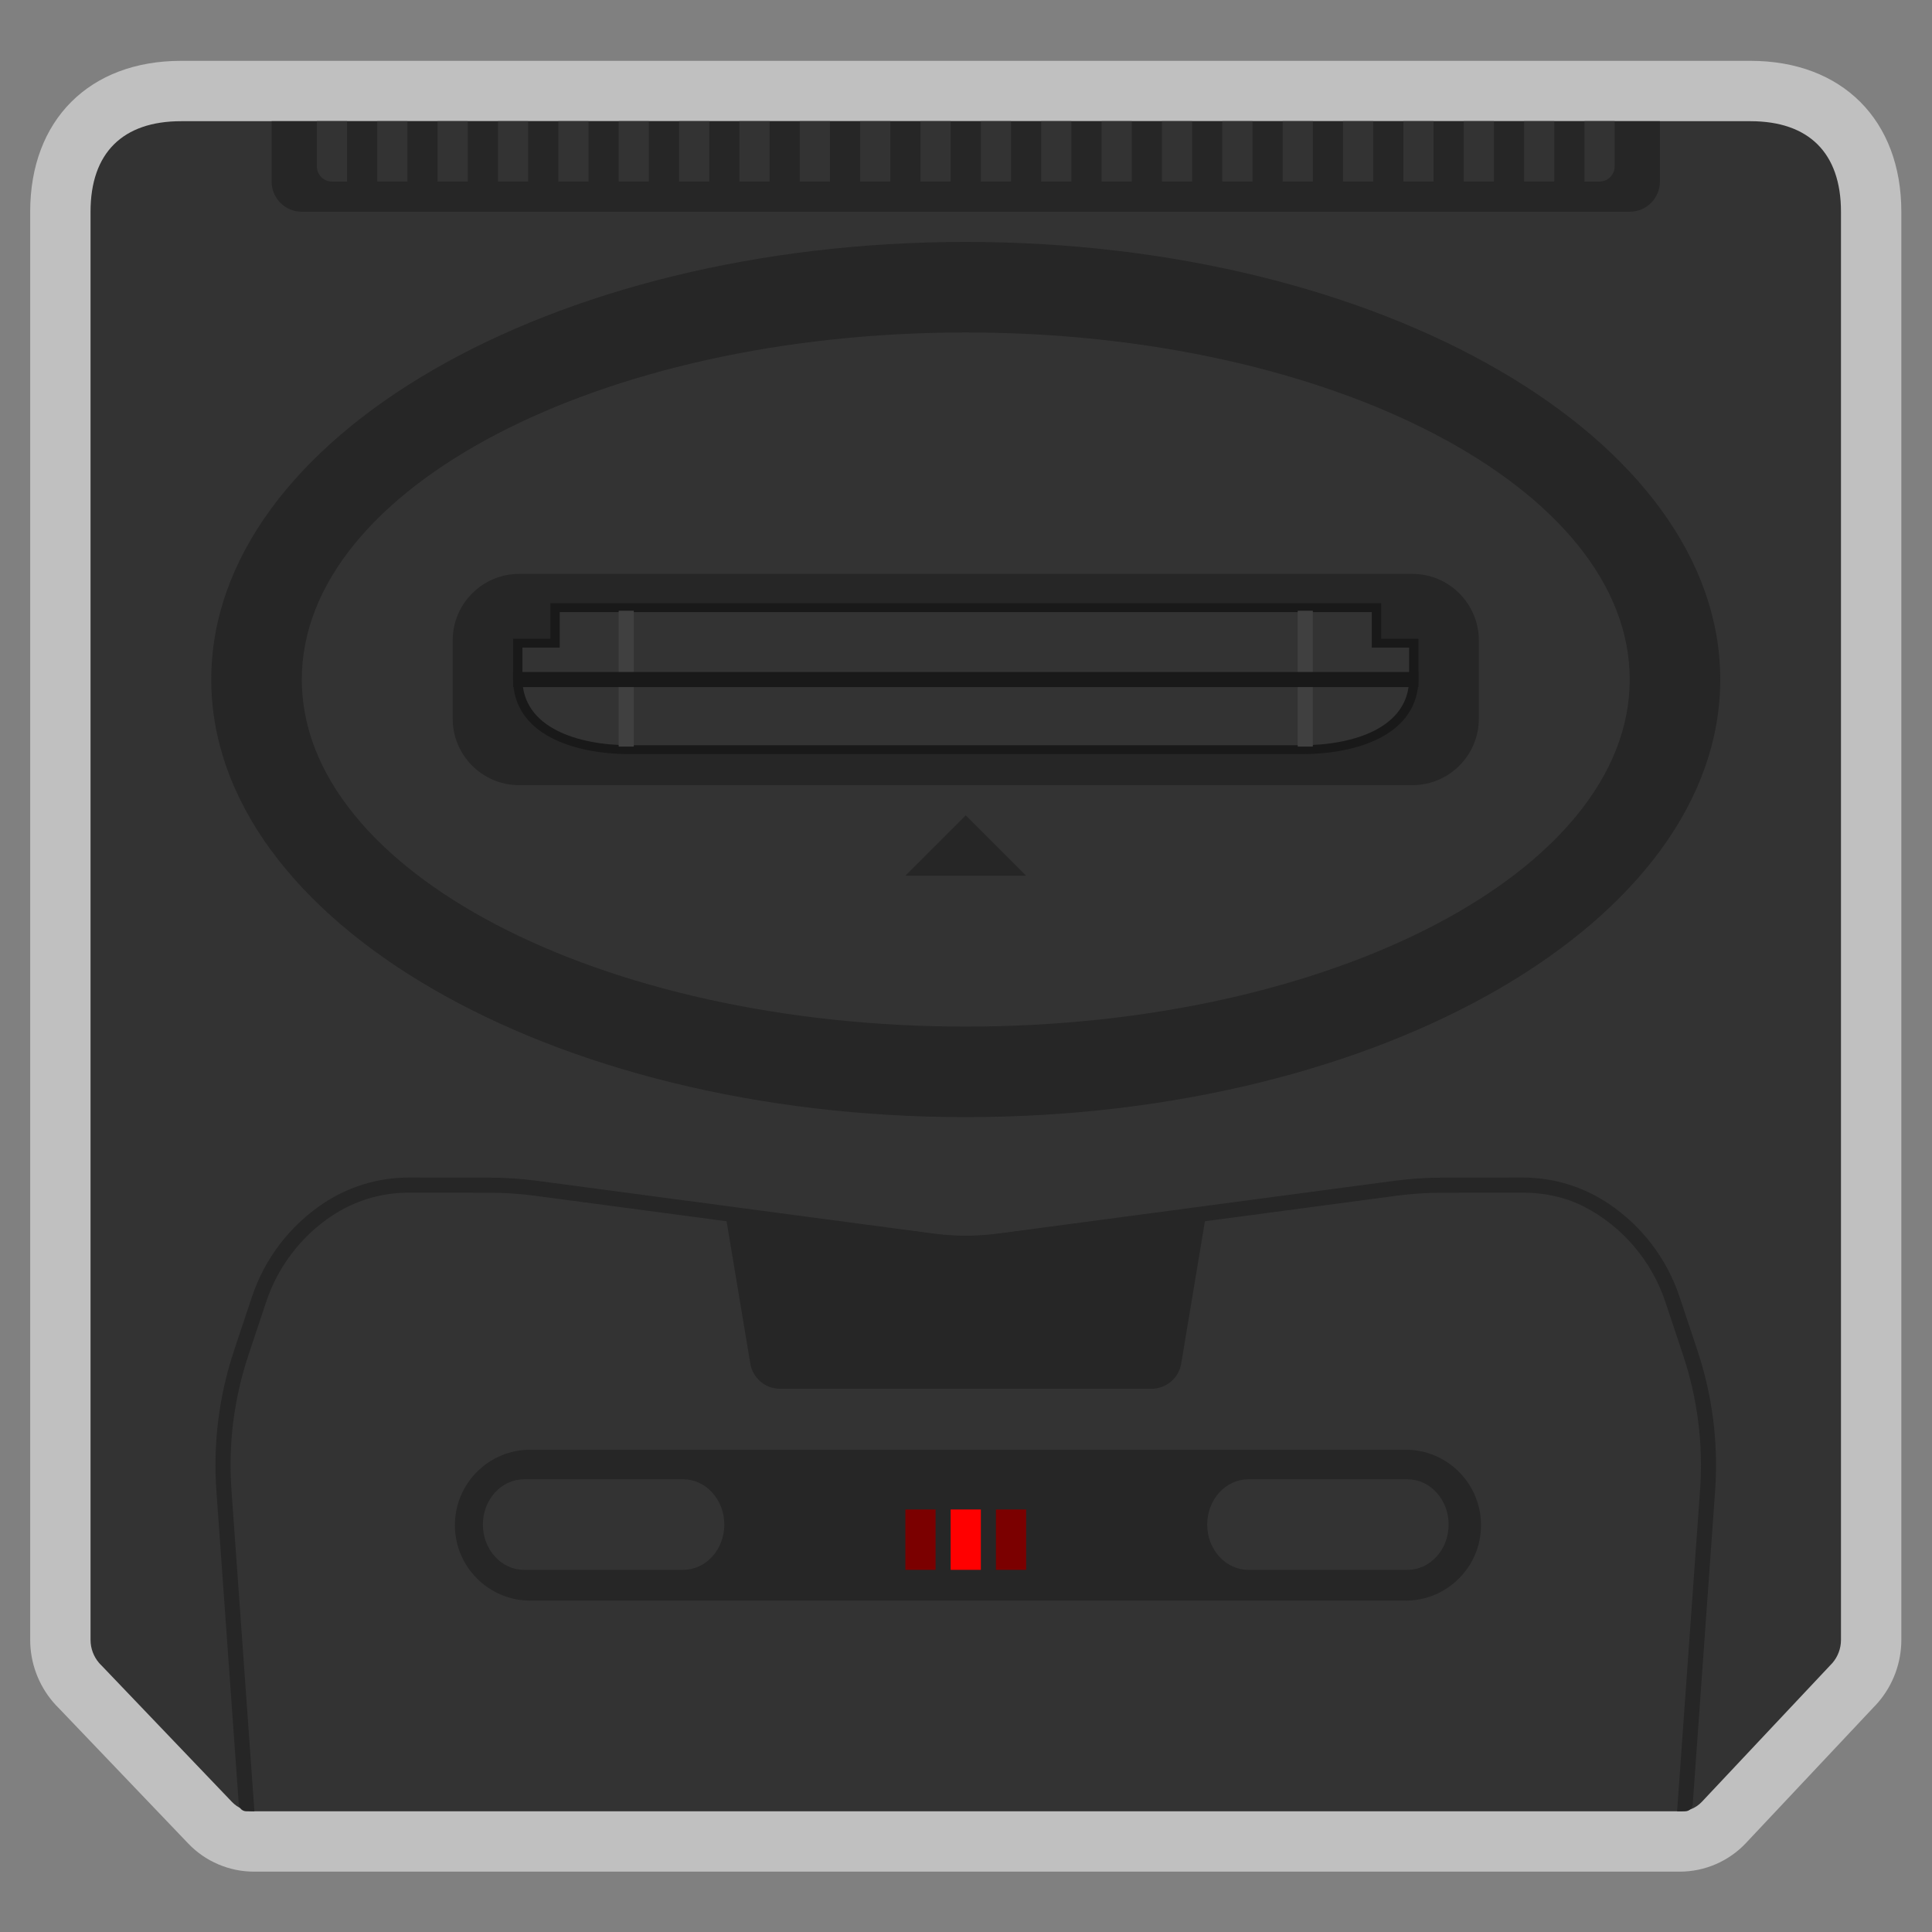 <?xml version="1.0" encoding="UTF-8" standalone="no"?>
<svg
   xmlns:dc="http://purl.org/dc/elements/1.1/"
   xmlns:cc="http://creativecommons.org/ns#"
   xmlns:rdf="http://www.w3.org/1999/02/22-rdf-syntax-ns#"
   xmlns:svg="http://www.w3.org/2000/svg"
   xmlns="http://www.w3.org/2000/svg"
   viewBox="0 0 341.333 341.333"
   height="256"
   width="256"
   xml:space="preserve"
   id="svg2"
   version="1.1"><rect x="0" y="0" width="341.333" height="341.333" fill="#808080" stroke="none"/><defs
     id="defs6"><clipPath
       id="clipPath18"
       clipPathUnits="userSpaceOnUse"><path
         id="path16"
         d="M 0,256 H 256 V 0 H 0 Z" /></clipPath><clipPath
       id="clipPath26"
       clipPathUnits="userSpaceOnUse"><path
         id="path24"
         d="M 4,248 H 252 V 8 H 4 Z" /></clipPath></defs><g
     transform="matrix(1.333,0,0,-1.333,0,341.333)"
     id="g10"><g
       id="g12"><g
         clip-path="url(#clipPath18)"
         id="g14"><g
           id="g20"><g
             id="g22" /><g
             id="g34"><g
               style="opacity:0.5"
               id="g32"
               clip-path="url(#clipPath26)"><g
                 id="g30"
                 transform="translate(232,248)"><path
                   id="path28"
                   style="fill:#ffffff;fill-opacity:1;fill-rule:nonzero;stroke:none"
                   d="m 0,0 h -208 c -12.149,0 -20,-7.851 -20,-20 v -2.306 -186.785 -0.187 c 0,-3.02 1.08,-5.949 3.04,-8.247 0.24,-0.283 0.498,-0.558 0.77,-0.825 l 17.157,-17.943 c 2.252,-2.355 5.413,-3.707 8.673,-3.707 h 188.542 0.47 c 3.297,0 6.484,1.378 8.742,3.779 l 16.895,17.967 c 0.232,0.233 0.457,0.478 0.67,0.727 1.962,2.3 3.041,5.23 3.041,8.249 L 20,-20 C 20,-7.851 12.149,0 0,0" /></g></g></g></g><g
           transform="translate(232,240)"
           id="g36"><path
             id="path38"
             style="fill:#333333;fill-opacity:1;fill-rule:nonzero;stroke:none"
             d="m 0,0 h -208 c -7.739,0 -12,-4.211 -12,-12 v -2.306 -186.785 -0.001 -0.186 c 0,-1.168 0.426,-2.235 1.127,-3.057 v 0 c 0.111,-0.131 0.23,-0.253 0.354,-0.37 l 17.268,-18.06 c 0.754,-0.789 1.799,-1.235 2.891,-1.235 h 188.542 0.47 c 1.104,0 2.158,0.456 2.914,1.26 l 16.995,18.073 c 0.109,0.105 0.213,0.216 0.312,0.331 v 0.001 c 0.701,0.822 1.127,1.889 1.127,3.057 L 12,-12 C 12,-4.211 7.739,0 0,0" /></g><g
           transform="translate(128,108)"
           id="g40"><path
             id="path42"
             style="fill:#262626;fill-opacity:1;fill-rule:nonzero;stroke:none"
             d="m 0,0 c -55.14,0 -100,26.019 -100,58 0,31.981 44.86,58 100,58 C 55.14,116 100,89.981 100,58 100,26.019 55.14,0 0,0" /></g><g
           transform="translate(128,120)"
           id="g44"><path
             id="path46"
             style="fill:#333333;fill-opacity:1;fill-rule:nonzero;stroke:none"
             d="M 0,0 C -48.523,0 -88,20.636 -88,46 -88,71.364 -48.523,92 0,92 48.523,92 88,71.364 88,46 88,20.636 48.523,0 0,0" /></g><g
           transform="translate(187.209,152)"
           id="g48"><path
             id="path50"
             style="fill:#262626;fill-opacity:1;fill-rule:nonzero;stroke:none"
             d="m 0,0 h -118.417 c -4.836,0 -8.792,3.956 -8.792,8.792 v 10.416 c 0,4.836 3.956,8.792 8.792,8.792 H 0 c 4.835,0 8.791,-3.956 8.791,-8.792 V 8.792 C 8.791,3.956 4.835,0 0,0" /></g><g
           transform="translate(172.536,156.115)"
           id="g52"><path
             id="path54"
             style="fill:#191919;fill-opacity:1;fill-rule:nonzero;stroke:none"
             d="m 0,0 h -89.072 c -7.476,0 -15.464,2.627 -15.464,10 v 5.294 h 4.948 V 20 H 10.516 v -4.706 h 4.948 V 10 C 15.464,2.627 7.476,0 0,0" /></g><g
           transform="translate(69.237,170.233)"
           id="g56"><path
             id="path58"
             style="fill:#333333;fill-opacity:1;fill-rule:nonzero;stroke:none"
             d="m 0,0 v -4.118 c 0,-6.505 7.349,-8.823 14.227,-8.823 h 89.072 c 6.878,0 14.226,2.318 14.226,8.823 V 0 h -4.948 V 4.706 H 4.948 L 4.948,0 Z" /></g><path
           id="path60"
           style="fill:#404040;fill-opacity:1;fill-rule:nonzero;stroke:none"
           d="m 84,157.115 h -2 v 18 h 2 z" /><path
           id="path62"
           style="fill:#404040;fill-opacity:1;fill-rule:nonzero;stroke:none"
           d="m 174,157.115 h -2 v 18 h 2 z" /><path
           id="path64"
           style="fill:#191919;fill-opacity:1;fill-rule:nonzero;stroke:none"
           d="M 188,165 H 68 v 2 h 120 z" /><g
           transform="translate(186.312,43.921)"
           id="g66"><path
             id="path68"
             style="fill:#262626;fill-opacity:1;fill-rule:nonzero;stroke:none"
             d="m 0,0 h -116.04 c -5.503,0 -9.98,4.486 -9.98,10 0,5.515 4.477,10 9.98,10 H 0 C 5.503,20 9.98,15.515 9.98,10 9.98,4.486 5.503,0 0,0" /></g><g
           transform="translate(90.552,48)"
           id="g70"><path
             id="path72"
             style="fill:#333333;fill-opacity:1;fill-rule:nonzero;stroke:none"
             d="m 0,0 h -21.104 c -3.004,0 -5.448,2.691 -5.448,6 0,3.309 2.444,6 5.448,6 H 0 C 3.004,12 5.448,9.309 5.448,6 5.448,2.691 3.004,0 0,0" /></g><g
           transform="translate(186.552,48)"
           id="g74"><path
             id="path76"
             style="fill:#333333;fill-opacity:1;fill-rule:nonzero;stroke:none"
             d="m 0,0 h -21.104 c -3.003,0 -5.448,2.691 -5.448,6 0,3.309 2.445,6 5.448,6 H 0 C 3.004,12 5.448,9.309 5.448,6 5.448,2.691 3.004,0 0,0" /></g><path
           id="path78"
           style="fill:#ffffff;fill-opacity:1;fill-rule:nonzero;stroke:none"
           d="m 128.157,49.786 h -1.198 v 5.229 h 1.198 z" /><g
           transform="translate(216,228)"
           id="g80"><path
             id="path82"
             style="fill:#262626;fill-opacity:1;fill-rule:nonzero;stroke:none"
             d="m 0,0 h -176 c -2.209,0 -4,1.791 -4,4 v 8 H 4 V 4 C 4,1.791 2.209,0 0,0" /></g><g
           transform="translate(46,232)"
           id="g84"><path
             id="path86"
             style="fill:#333333;fill-opacity:1;fill-rule:nonzero;stroke:none"
             d="M 0,0 H -2 C -3.104,0 -4,0.896 -4,2 V 8 H 0 Z" /></g><path
           id="path88"
           style="fill:#333333;fill-opacity:1;fill-rule:nonzero;stroke:none"
           d="m 54,232 h -4 v 8 h 4 z" /><path
           id="path90"
           style="fill:#333333;fill-opacity:1;fill-rule:nonzero;stroke:none"
           d="m 62,232 h -4 v 8 h 4 z" /><path
           id="path92"
           style="fill:#333333;fill-opacity:1;fill-rule:nonzero;stroke:none"
           d="m 70,232 h -4 v 8 h 4 z" /><path
           id="path94"
           style="fill:#333333;fill-opacity:1;fill-rule:nonzero;stroke:none"
           d="m 78,232 h -4 v 8 h 4 z" /><path
           id="path96"
           style="fill:#333333;fill-opacity:1;fill-rule:nonzero;stroke:none"
           d="m 86,232 h -4 v 8 h 4 z" /><path
           id="path98"
           style="fill:#333333;fill-opacity:1;fill-rule:nonzero;stroke:none"
           d="m 94,232 h -4 v 8 h 4 z" /><path
           id="path100"
           style="fill:#333333;fill-opacity:1;fill-rule:nonzero;stroke:none"
           d="m 102,232 h -4 v 8 h 4 z" /><path
           id="path102"
           style="fill:#333333;fill-opacity:1;fill-rule:nonzero;stroke:none"
           d="m 110,232 h -4 v 8 h 4 z" /><path
           id="path104"
           style="fill:#333333;fill-opacity:1;fill-rule:nonzero;stroke:none"
           d="m 118,232 h -4 v 8 h 4 z" /><path
           id="path106"
           style="fill:#333333;fill-opacity:1;fill-rule:nonzero;stroke:none"
           d="m 126,232 h -4 v 8 h 4 z" /><path
           id="path108"
           style="fill:#333333;fill-opacity:1;fill-rule:nonzero;stroke:none"
           d="m 134,232 h -4 v 8 h 4 z" /><path
           id="path110"
           style="fill:#333333;fill-opacity:1;fill-rule:nonzero;stroke:none"
           d="m 142,232 h -4 v 8 h 4 z" /><path
           id="path112"
           style="fill:#333333;fill-opacity:1;fill-rule:nonzero;stroke:none"
           d="m 150,232 h -4 v 8 h 4 z" /><path
           id="path114"
           style="fill:#333333;fill-opacity:1;fill-rule:nonzero;stroke:none"
           d="m 158,232 h -4 v 8 h 4 z" /><path
           id="path116"
           style="fill:#333333;fill-opacity:1;fill-rule:nonzero;stroke:none"
           d="m 166,232 h -4 v 8 h 4 z" /><path
           id="path118"
           style="fill:#333333;fill-opacity:1;fill-rule:nonzero;stroke:none"
           d="m 174,232 h -4 v 8 h 4 z" /><path
           id="path120"
           style="fill:#333333;fill-opacity:1;fill-rule:nonzero;stroke:none"
           d="m 182,232 h -4 v 8 h 4 z" /><path
           id="path122"
           style="fill:#333333;fill-opacity:1;fill-rule:nonzero;stroke:none"
           d="m 190,232 h -4 v 8 h 4 z" /><path
           id="path124"
           style="fill:#333333;fill-opacity:1;fill-rule:nonzero;stroke:none"
           d="m 198,232 h -4 v 8 h 4 z" /><path
           id="path126"
           style="fill:#333333;fill-opacity:1;fill-rule:nonzero;stroke:none"
           d="m 206,232 h -4 v 8 h 4 z" /><g
           transform="translate(212,232)"
           id="g128"><path
             id="path130"
             style="fill:#333333;fill-opacity:1;fill-rule:nonzero;stroke:none"
             d="M 0,0 H -2 V 8 H 2 V 2 C 2,0.896 1.104,0 0,0" /></g><path
           id="path132"
           style="fill:#7b0000;fill-opacity:1;fill-rule:nonzero;stroke:none"
           d="m 124,48 h -4 v 8 h 4 z" /><path
           id="path134"
           style="fill:#7b0000;fill-opacity:1;fill-rule:nonzero;stroke:none"
           d="m 136,48 h -4 v 8 h 4 z" /><path
           id="path136"
           style="fill:#ff0000;fill-opacity:1;fill-rule:nonzero;stroke:none"
           d="m 130,48 h -4 v 8 h 4 z" /><g
           transform="translate(32.645,16)"
           id="g138"><path
             id="path140"
             style="fill:#262626;fill-opacity:1;fill-rule:nonzero;stroke:none"
             d="M 0,0 H 1.074 L -1.97,42.61 c -0.43,6.031 0.332,12.088 2.244,17.824 l 2.374,7.122 c 1.539,4.618 4.618,8.647 8.667,11.347 3.032,2.022 6.561,3.09 10.225,3.09 l 10.711,-0.012 c 2.013,-0.002 4.023,-0.136 6.018,-0.402 l 52.6,-7 c 1.482,-0.197 2.991,-0.297 4.485,-0.297 1.495,0 3.004,0.1 4.486,0.297 l 52.599,7 c 1.996,0.266 4.006,0.4 6.019,0.402 l 10.709,0.012 h 0.022 c 2.837,0 5.667,-0.591 8.186,-1.897 5.043,-2.617 8.9,-7.183 10.687,-12.54 l 2.373,-7.122 c 1.912,-5.736 2.674,-11.792 2.244,-17.824 L 189.635,0 h 1.074 c 0.524,0 0.96,0.405 0.997,0.929 l 2.968,41.539 c 0.449,6.293 -0.347,12.613 -2.342,18.598 l -2.374,7.122 c -1.687,5.063 -5.015,9.419 -9.455,12.379 -3.351,2.235 -7.287,3.426 -11.314,3.426 h -0.022 l -10.712,-0.012 c -2.1,-0.002 -4.197,-0.142 -6.278,-0.419 l -52.601,-7 c -1.401,-0.187 -2.811,-0.28 -4.222,-0.28 -1.41,0 -2.82,0.093 -4.221,0.28 l -52.6,7 c -2.082,0.277 -4.179,0.417 -6.28,0.419 L 21.542,83.993 H 21.52 c -4.027,0 -7.963,-1.191 -11.314,-3.426 C 5.766,77.607 2.438,73.251 0.75,68.188 L -1.624,61.066 C -3.619,55.081 -4.414,48.761 -3.965,42.468 L -0.998,0.929 C -0.96,0.405 -0.525,0 0,0" /></g><g
           transform="translate(152.611,72)"
           id="g142"><path
             id="path144"
             style="fill:#262626;fill-opacity:1;fill-rule:nonzero;stroke:none"
             d="m 0,0 h -49.223 c -1.955,0 -3.624,1.414 -3.945,3.343 L -56.611,24 l 28.03,-3.504 c 2.636,-0.329 5.303,-0.329 7.938,0 L 7.389,24 3.945,3.343 C 3.624,1.414 1.955,0 0,0" /></g><g
           transform="translate(136,140)"
           id="g146"><path
             id="path148"
             style="fill:#262626;fill-opacity:1;fill-rule:nonzero;stroke:none"
             d="m 0,0 h -16 l 8,8 z" /></g></g></g></g></svg>
